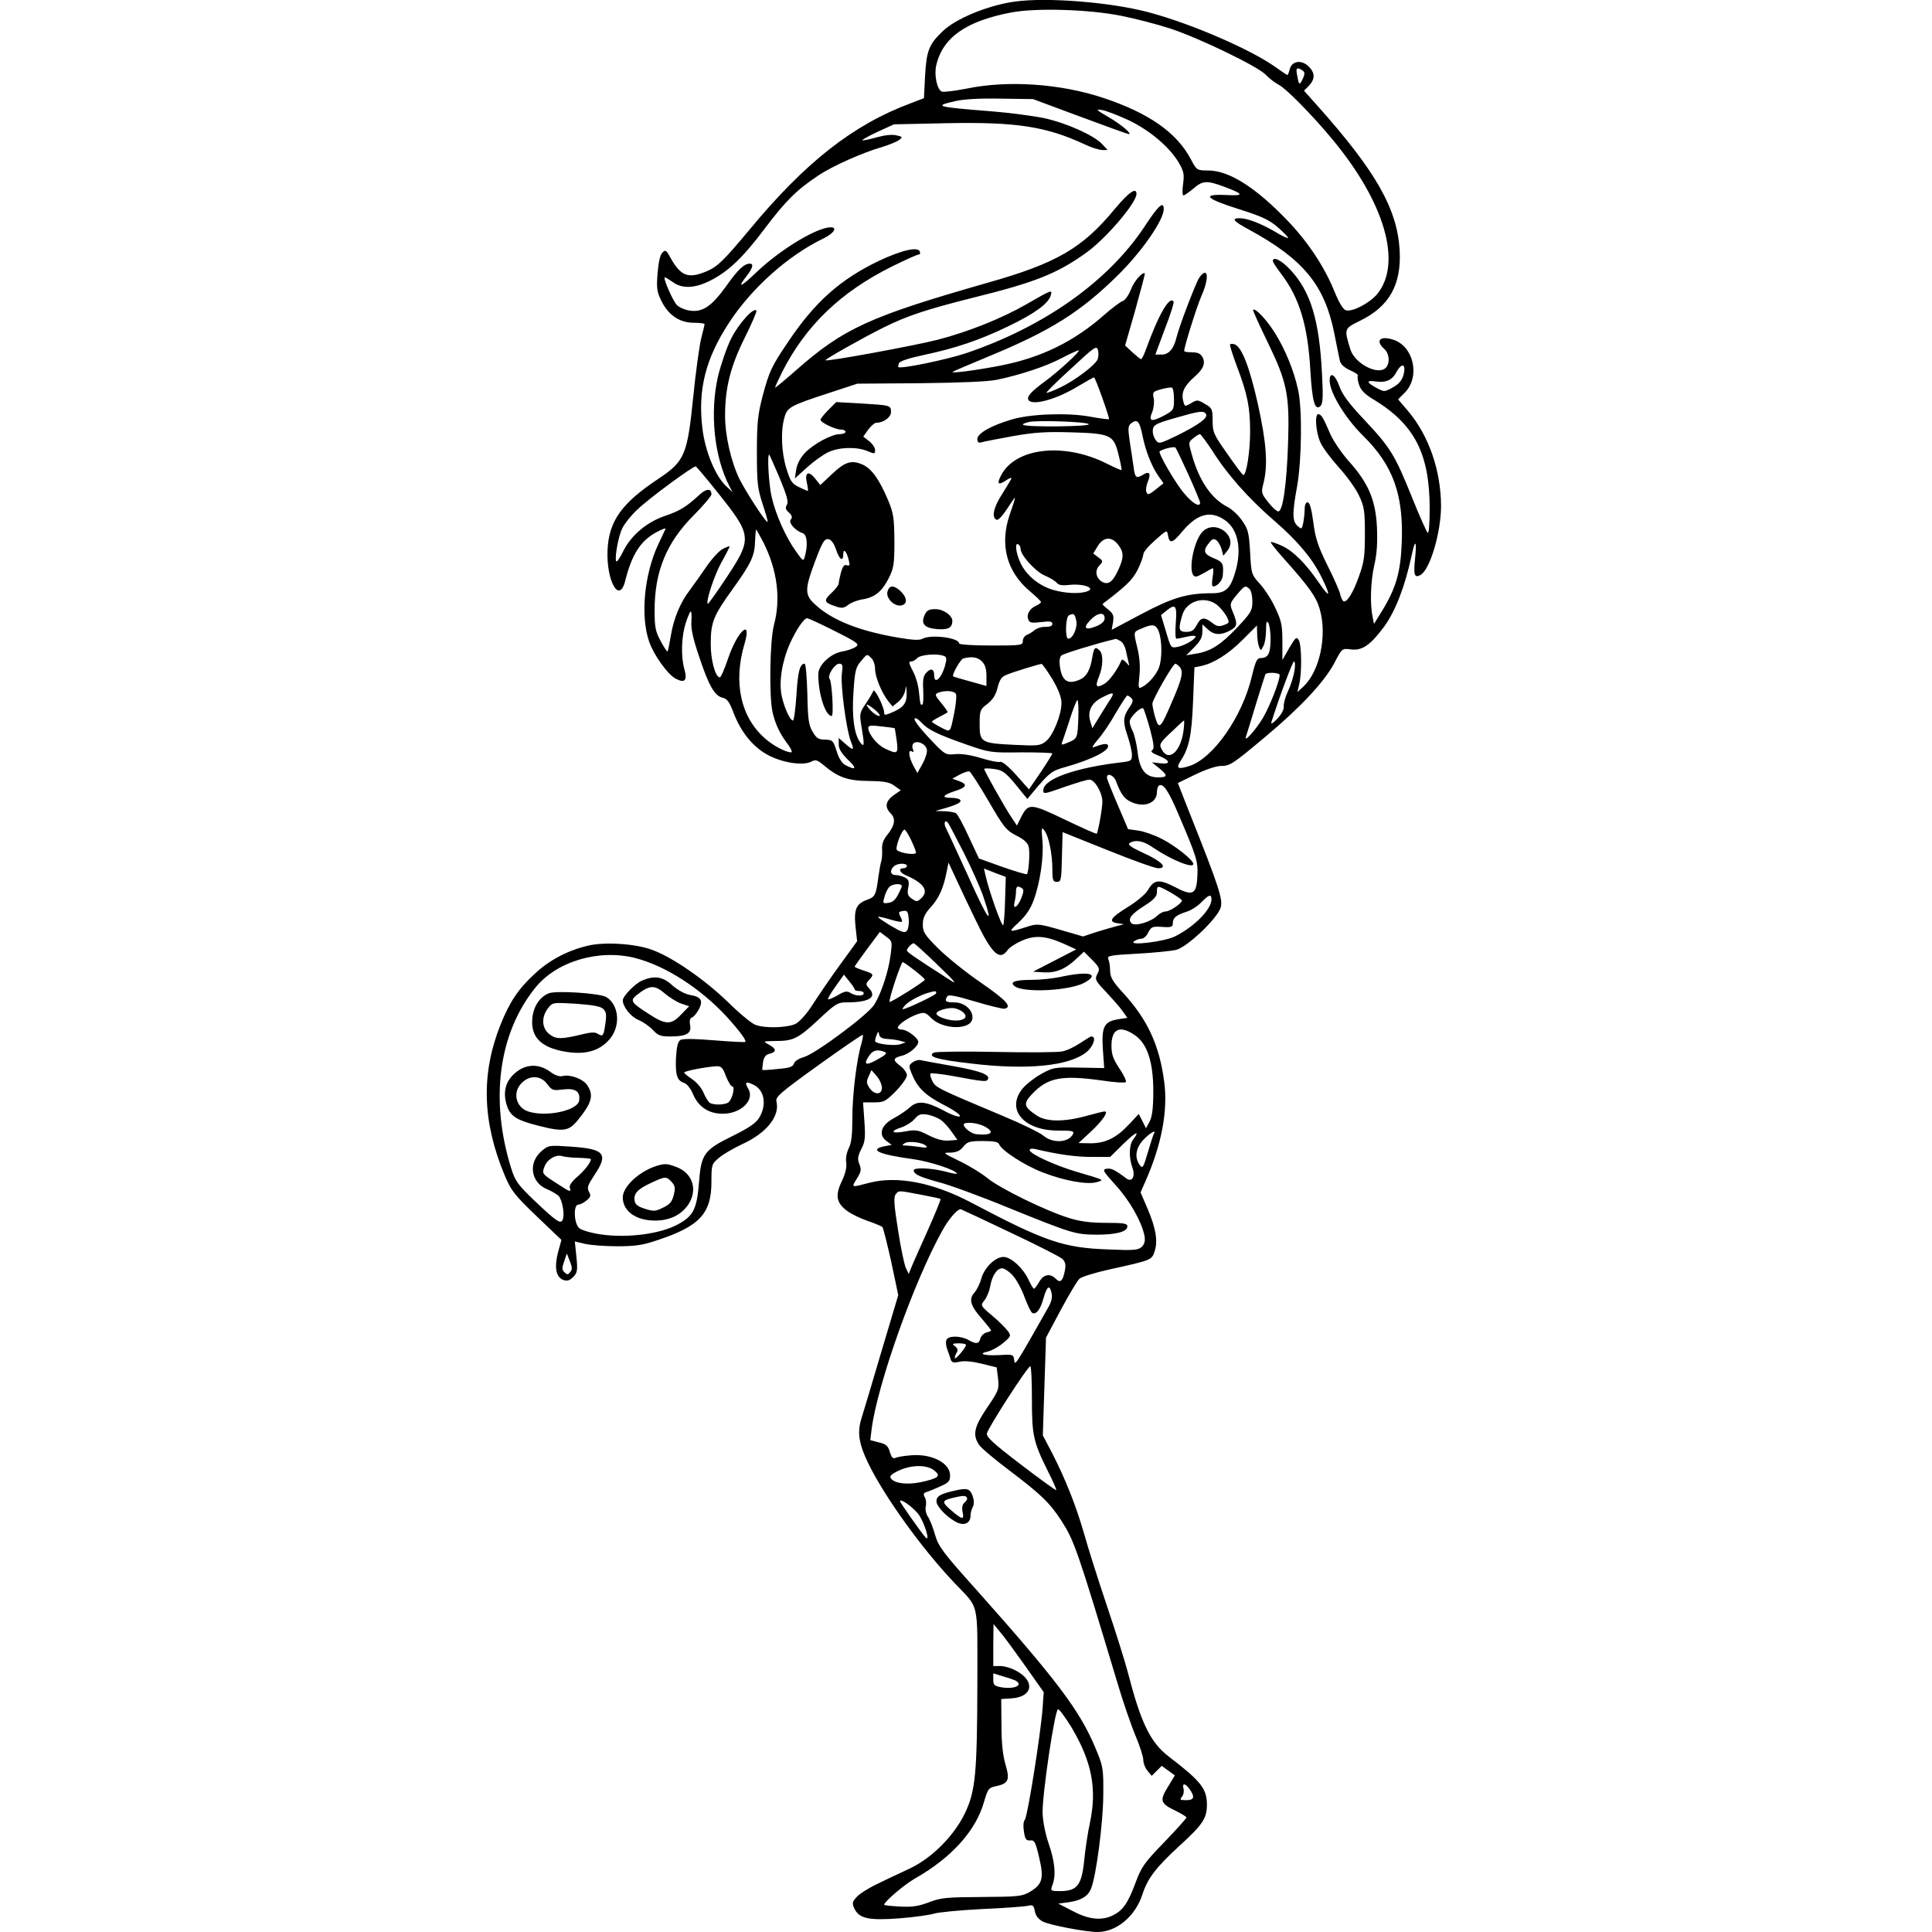 <?xml version="1.0" encoding="utf-8"?>
<!-- Generator: Adobe Illustrator 21.0.0, SVG Export Plug-In . SVG Version: 6.00 Build 0)  -->
<svg version="1.1" id="图层_1" xmlns="http://www.w3.org/2000/svg" xmlns:xlink="http://www.w3.org/1999/xlink" x="0px" y="0px"
	 viewBox="0 0 850 850" style="enable-background:new 0 0 850 850;" xml:space="preserve">
<g transform="translate(0,0) scale(1,1)">
	<path d="M505.7,5.5c18.6,5,44.5,16.2,55.6,24.1c2.6,1.9,4.9,3.4,5.1,3.4s0.7-1.1,1-2.5c0.9-3.6,5-4.4,8.2-1.4
		c3,2.8,3.1,5.6,0.3,8.6l-2.2,2.2l5.9,6.6c25.7,28.8,35.1,45.3,36.2,63.6c0.8,15.1-4.5,24.7-17.4,31c-7.1,3.5-7.1,3.5-4.3,12.6
		c1.9,6.1,11.7,11.4,15.4,8.3c2.1-1.8,1.9-6.4-0.5-8.5c-4-3.6-1.9-5.9,3.8-4.1c9.2,2.8,12.2,16.4,5.2,23.4l-2.9,2.9l4.6,5.4
		c9,10.8,14.2,25.9,14.3,41.4c0,11.8-4.9,28.3-9.1,30.5c-2.6,1.4-3.1,0-2.3-7.5c0.8-7.8,0-8.5-1.5-1.3c-2.9,13.6-7.1,24.5-12,31.3
		c-6.2,8.4-9.8,10.9-14.9,10.2c-3.8-0.5-3.8-0.4-7.2,6.1c-4.3,8.1-14.7,19.3-30,32.1c-14.8,12.4-15.8,13.1-20,13.1
		c-2,0-6.9,1.7-11.2,3.8l-7.6,3.7l4.9,12.5c13.2,33.1,15.1,38.9,13.9,42.4c-1.6,4.9-14.6,17.2-19.5,18.5c-2.2,0.5-10,1.3-17.3,1.7
		c-11.7,0.6-13.2,0.9-12.6,2.3c0.4,0.9,0.8,3.2,0.8,5.2c0.1,2.9,1.1,4.7,5.5,9.5c11,11.9,16.2,23.3,18.3,39.3
		c1.7,12.7-1.1,27.6-8.2,43.7l-2.2,5l3,7c3.7,8.6,4.7,14.3,3.2,18.9c-1.3,3.9-1.3,3.9-19.9,8c-6.3,1.4-12.2,3.2-13.2,4.1
		c-0.9,0.8-4.6,7-8.2,13.7l-6.5,12.2l-0.7,21.5l-0.7,21.5l4.2,8c5.7,11.1,10.4,22.9,14,35.4c1.6,5.8,6.1,20,10,31.6
		c3.9,11.5,7.9,24.4,9,28.5c5.9,22.9,10,31.5,18.2,37.8c14.1,10.8,16.8,14.1,16.8,21.2c0,6-1.9,8.8-12.1,18.1
		c-10.3,9.5-13.9,14.1-16.3,21.4c-3.1,9.6-11.3,16.4-19.6,16.5c-5.4,0-21-3-24.2-4.6c-1.9-1-3.1-2.5-3.5-4.5c-0.5-2.7-0.9-3-3.2-2.4
		c-1.4,0.3-10.5,1-20.1,1.4c-9.6,0.5-19.1,1.4-21,2s-8.9,1.6-15.4,2.1c-13.5,1-17.7,0.1-19.8-4.5c-1-2.2-0.8-2.9,1.3-5.1
		c1.3-1.4,5.5-4,9.4-5.8c3.8-1.9,10.1-4.8,13.9-6.6c9.7-4.6,19.5-14.5,24.2-24.4c4.6-9.8,5.3-17.2,5.4-57.7c0-36.1,1-31.8-10-43.4
		c-14.2-14.9-30.9-38-38.1-52.9c-4-8.3-4.8-13.4-3-19.2c0.5-1.6,4.4-14.5,8.6-28.8l7.7-25.8l-3.1-14.7c-1.8-8-3.5-14.9-3.9-15.3
		c-0.4-0.3-3.3-1.6-6.6-2.7c-3.2-1.1-7.3-3.1-9.1-4.5c-4.6-3.5-5.1-6.8-2.1-13c1.6-3.4,2.2-6.1,1.9-8.2c-0.3-1.8,0.2-4.4,1.1-6.2
		c1.2-2.3,1.6-5.9,1.6-13.4c0-10.1,1.9-25.9,4-32.7c0.5-1.9,0.8-3.6,0.6-3.8c-0.2-0.3-9,5.8-19.5,13.3c-16.8,12.1-19,14-18.5,16
		c1.6,6.4-4.3,13.9-15.1,18.8c-3.8,1.8-8.5,4.5-10.2,6c-3.2,2.7-3.3,3-3.3,10.5c0,13.9-5.1,19.5-23.4,25.6
		c-6.7,2.3-9.9,2.8-18.1,2.8c-5.5,0-11.9-0.5-14.3-1.1l-4.3-1l0.7,6.8c0.6,6,0.4,7-1.5,8.9c-1.5,1.5-2.6,1.8-4.3,1.2
		c-3.2-1.2-4-5.5-2.3-12.1l1.5-5.5L236,535c-9.8-9.4-11.2-11.3-14-18c-9.8-23.5-10.4-44.4-1.9-65.9c4.1-10.3,7.9-16,15.2-22.7
		c6.5-6.1,14.6-10.3,23.6-12.4c7.4-1.7,21.1-0.8,28.3,2c8.9,3.3,23,13.1,33.2,23c5,4.9,10.4,9.4,12,9.9c4.1,1.6,14.2,1.3,17.7-0.5
		c1.7-0.9,5-4.5,7.6-8.7c2.6-4,7.9-11.8,12-17.4l7.4-10.2l-0.7-6.4c-0.8-7.6,0.3-10.1,5-11.8c3.7-1.3,4-2.1,5.1-10.4
		c0.4-2.8,0.9-5.7,1.2-6.5c0.3-0.8,0.5-3.1,0.4-5.1c-0.2-2.5,0.5-4.4,2.2-6.5c3.4-4.2,3.9-7.2,1.6-9.5c-2.8-2.8-2.3-5.4,1.2-8
		l3.2-2.2l-2.8-2c-2.2-1.6-4.4-2-11.4-2.1c-9.2-0.1-13.4-1.6-19.9-7.1c-2.7-2.2-3.4-2.4-5.3-1.4c-3.5,1.8-12.2,0.6-18.6-2.7
		c-6.8-3.5-12.2-10-15.6-18.9c-1.7-4.5-2.8-6.1-4.7-6.5c-3.6-0.8-6.2-5.4-10.4-18.1c-2.7-7.9-3.7-12.5-3.4-15.6
		c0.2-2.3,0-4.3-0.3-4.3s-1.3,2.3-2.2,5.1c-1.9,5.9-2.2,14.6-0.6,20.3c1.4,5,0.2,6.3-3.8,4.2c-3.5-1.8-9.6-10.3-11.7-16.3
		c-3.9-11.2-2.2-29.5,4-42.8c1.6-3.3,3-6.4,3.2-6.8c0.2-0.5-1.4,0.1-3.5,1.2c-7.3,3.7-11.3,9.8-14.3,21.9c-2.6,10-8.3-0.4-7.7-13.8
		c0.6-12.8,6.2-20.6,22.3-31.3c11.7-7.8,12.8-10.5,15.4-36.1c1.1-11,2.7-22.5,3.5-25.7c0.8-3.1,1.5-6,1.5-6.3s-2.1-0.6-4.8-0.6
		c-6.2,0-11.2-3.4-14.2-9.6c-2-4-2.2-5.6-1.7-12.1c0.4-4.8,1.1-8.2,2.1-9.1c1.3-1.4,1.7-1.2,3.3,1.7c4.7,8.6,8,9.9,16.1,6.5
		c4.8-2,7.5-4.6,19-18.4c24.4-29.5,45.5-46.1,70.7-55.5l6-2.3l0.5-9.8c0.6-11,1.7-13.9,7.7-19.6c5.7-5.6,20.1-11.5,31.8-13.1
		C460.8-1.3,489.1,1,505.7,5.5z M444.8,5.5c-19.8,3.8-30.1,11-32.9,23.3c-1,4.3,0.4,10.7,2.5,11.5c0.8,0.3,5.6-0.3,10.8-1.3
		c18.2-3.8,41.4-2.2,60.3,4.1c20.1,6.7,32.3,15.3,38.5,27.1c2.5,4.7,2.6,4.8,7.5,4.8c9.2,0,20.9,7.4,34.9,22
		c9.2,9.6,16.3,20.4,20.7,31.2c2,5,3.8,7.9,5,8.3c2.8,0.9,10.4-3.1,13.8-7.1c11.1-13.6,3.4-40.3-19.7-68.1
		c-8.7-10.5-20.4-22.4-23.6-24c-1.7-0.9-4.2-2.8-5.7-4.4c-3.4-3.6-28.7-15.9-41.9-20.3c-5.8-1.9-15.5-4.4-21.5-5.6
		C479.2,4.1,455.8,3.4,444.8,5.5z M570.7,33.2c0.8,4.4,1,4.5,2.5,1.4c1-2.3,0.9-2.9-0.3-3.7C570.5,29.4,570,29.9,570.7,33.2z
		 M454.5,43.6l-14-0.2c-8.8-0.2-16.2,0.2-19.8,1c-10.2,2.3-9.4,2.6,15.8,4.6c7.7,0.6,18.1,2,23,3c9.9,2.2,21.7,7.5,25.4,11.4
		l2.4,2.6h-2.4c-1.3,0-4.8-1.1-7.7-2.5c-17-7.9-30.2-9.9-60.7-9.3l-23.2,0.5l-7.2,3.3c-3.9,1.8-6.9,3.5-6.7,3.7
		c0.2,0.2,2.9-0.3,6-1.2c3.5-1,6.8-1.4,8.8-1c3,0.7,3.1,0.8,1.2,2.2c-1,0.7-4.4,2.1-7.4,3c-8.4,2.4-21.9,8.4-28.1,12.6
		c-9.2,6.1-14.2,11-23.4,23.2c-9.6,12.8-16.1,19-24.1,23c-6.7,3.4-12.4,3.6-16.4,0.6c-1.6-1.1-3.2-2.1-3.5-2.1
		c-1,0,3.5,10.4,5.3,12.2c1,1,3.4,2.1,5.4,2.4c5.7,1,9.8-1.7,16.2-10.6c5.3-7.5,8-10,10.5-10c1.8,0,1.3,1.9-1.4,5.4
		c-4.4,5.7-2.7,5.1,4.6-1.9c10.6-10,26.4-19.5,32.4-19.5c3.1,0,1.3,2.7-3.2,4.9c-15.6,7.5-31.7,21.9-41.7,37.3
		c-10.2,15.7-13.6,29.2-11.6,46.1c1.2,10.2,5.7,21.2,10.6,25.7l2.7,2.5l-1.3-2.4c-6.8-13-8.8-32.4-5.1-48.6
		c1.3-5.2,3.8-12.6,5.7-16.4c3.3-6.7,10.4-14.5,11.2-12.3c0.1,0.5-2.2,5.9-5.2,11.9c-6.2,12.4-8.6,22-8.6,34.1
		c0,9.1,2.7,20.6,6.5,28.3c3.2,6.1,11.6,19.1,12.2,18.5c0.2-0.2-0.8-3.7-2.2-7.9c-2.2-6.8-2.5-9.1-2.5-22.7
		c0-13.1,0.4-16.5,2.5-24.7c3-11.1,3.8-12.9,11.5-24.3c11.7-17.3,22.6-27,39.6-35.2c10.2-4.8,17.3-6.4,18.1-4.1
		c0.3,0.7,0,1.3-0.6,1.3s-5.7,2.3-11.4,5.1c-22.8,11.3-38.2,26.1-48.6,46.6c-1.7,3.4-3.1,6.5-3.1,6.8s4.1-3.1,9.1-7.5
		c21.1-18.6,32.6-23.8,84.4-38.6c30.4-8.6,41.7-15.2,55.9-32.4c6.2-7.4,9.6-9.8,9.6-6.7c0,4-13.6,19.9-22.4,26.1
		c-12.6,9-22.4,12.9-49.6,19.6c-20.6,5.2-28.8,7.9-39.3,13.1c-9.4,4.7-25.9,14-25.5,14.4c0.6,0.7,40-6.6,49.2-9
		c13.6-3.5,28.3-9.4,39.1-15.6c11.3-6.5,11.5-6.6,10.8-4c-0.9,3.6-7.3,8.2-18.8,13.7c-12.9,6.2-23.1,9.6-37.2,12.6
		c-6.6,1.4-10.4,2.7-10.8,3.6c-0.3,0.8-0.4,1.6-0.3,1.7c1.2,0.9,21.4-3.3,29.8-6.1c34.5-11.7,62.7-31.7,78.6-55.8
		c6.1-9.3,8.4-11.3,8.4-7.6c0,4.7-9.3,18.2-19.6,28.5c-16.8,16.7-30,25-57.9,36.5c-8.2,3.4-15.2,6.4-15.4,6.6
		c-0.8,0.8,11.1-0.8,21.3-2.8c17.8-3.5,32.3-10.6,45.8-22.6c3.2-2.8,6.6-5.3,7.6-5.7c1.1-0.3,2.7-2.5,3.7-5c1.4-3.8,5.2-8.1,6.2-7.2
		c0.1,0.2-1.8,7.4-4.2,16L495,152l3.2,3c1.8,1.6,3.5,3,3.8,3c0.4,0,1.2-1.7,2-3.8c5.6-15.6,10.6-24.3,12.3-21.5
		c0.3,0.5-1.4,5.9-3.8,12l-4.2,11.3h2.8c3.1,0,5.3-2.5,6.5-7.5c1.1-4.7,8.4-23.8,10-26.3c0.8-1.2,1.9-2.2,2.4-2.2
		c1.7,0,1.1,4.6-1.5,10.4c-2,4.6-7.5,22.1-7.5,24c0,0.4,1.6,0.6,3.5,0.6c2.4,0,3.7,0.6,4.5,2c1.5,2.8,0.5,5.3-3.5,8.8
		c-4.4,3.9-5.8,6.7-5,10.3c0.7,2.9,0.7,2.9,3.5,1.3c2.6-1.6,3-1.6,6.1,0.3c3.2,1.8,3.4,2.3,3.4,7.4c0,5,0.4,6,6.5,14.6
		c3.5,5.1,6.7,9.3,7,9.3c1.4,0,3-10.5,3-19c0-10.9-1.2-16.7-5.8-28.8c-1.9-5.1-3.3-9.5-3-9.7c0.3-0.3,1.2-0.3,2,0
		c3.2,1.2,6.6,10.2,10.2,26.2c3.8,17.1,4.5,26.9,2.5,34.8c-1.1,4.2-1,4.6,2.1,8.5c1.7,2.2,3.7,4,4.4,4c2,0,3.7-11.8,4.3-30.1
		c0.7-21.3-0.4-26.7-9.2-44.8c-3.6-7.4-6.4-13.6-6.2-13.8c1-0.9,5.9,4.3,9.5,10c4.6,7.3,8.5,16.8,10.3,25.2
		c1.9,8.3,1.6,30.8-0.4,42.3c-2.2,12-2.2,15.5,0.2,17.6c1.7,1.6,1.9,1.5,2.5-1.5c0.3-1.7,0.6-4.4,0.6-6c0-1.7,0.5-2.9,1.3-2.9
		c0.9,0,1.7,2.8,2.5,8.7c0.9,7.2,2.1,10.6,6.1,18.8c2.8,5.5,5.3,11.2,5.7,12.8c0.3,1.5,1,2.9,1.4,3.2c1.4,0.9,4.2-3.4,6.8-10.7
		c2.3-6.3,2.7-8.8,2.7-18.8c0-10.3-0.3-12.1-2.6-17c-1.4-3-5.4-8.6-8.9-12.4c-3.4-3.8-7.1-8.7-8.1-11c-2.1-4.7-2.6-13-0.7-12.4
		c1.3,0.5,1.8,1.2,5.1,8.8c1.3,3,5,8.4,8.2,12c8.5,9.5,11.7,16.9,12.3,28.9c0.3,6.8,0,11.8-1.2,16.9c-1.6,7.1-1.9,17.1-0.7,22.7
		l0.6,3l3.4-5.5c6.3-10.2,8.3-17.3,8.8-30c0.9-21.3-3.8-34.2-16.8-47.1c-8-7.8-14.9-19.2-14.9-24.4c0-4.2,2.4-2.8,4.3,2.5
		c1.3,3.7,4.3,7.7,11.5,15.3c11,11.8,12.9,14.8,20.7,34.2c3.1,7.7,6.1,14.4,6.6,14.9c0.5,0.6,0.9-3.6,0.9-10.5
		c0-24.3-6.6-37.1-24.6-48.1c-3.9-2.3-5.7-4.1-6.5-6.6c-0.6-1.8-0.8-3.6-0.5-3.9c0.3-0.4-1.2-1.4-3.4-2.4c-2.5-1.1-4.1-2.6-4.5-4.1
		c-0.3-1.3-1.4-6.8-2.5-12.3c-4.3-21.2-13.6-32.5-37.7-45.6c-6.7-3.6-7.7-4.9-3.9-4.9c3.4,0,9.3,2.3,15.5,5.9c2.9,1.8,5.5,3,5.8,2.8
		c0.2-0.3-1.8-2.3-4.4-4.6c-3.9-3.4-7.1-4.9-17.6-8.2c-14.5-4.6-16.2-6.6-5.1-6.1c7.9,0.4,7.7-0.4-0.9-3.6
		c-7.7-2.9-9.6-2.8-13.7,0.8c-1.9,1.6-3.9,2.9-4.3,3c-0.5,0-0.6-2.3-0.2-5c0.6-4.3,0.3-5.6-1.8-9.3c-4.1-7-12.9-14.4-22.1-18.8
		c-4.6-2.1-9.9-4.2-11.8-4.5c-2.9-0.5-2.6-0.1,2.7,3c5.6,3.2,10.8,7.6,9.1,7.6c-0.4,0-10.1-3.5-21.4-7.7L454.5,43.6z M483.1,154.1
		c-0.6-2.2-1.4-1.7-11.8,8c-6.2,5.6-11.1,10.5-10.9,10.7s2.9-0.8,6-2.3c6.2-2.9,15-9.5,16.4-12.2
		C483.3,157.3,483.4,155.4,483.1,154.1z M474.5,154.1c-0.5,0.1-3.9,1.6-7.5,3.5c-6.8,3.6-18.3,7.4-28.5,9.5
		c-3.8,0.8-16.3,1.3-33.7,1.5l-27.6,0.2l-12.8,4.2c-16.8,5.5-18.1,6.2-19.3,10.8c-1.7,5.8-1.3,15.4,0.9,22.4
		c1.7,5.5,2.4,6.6,5.5,8.1c2,0.9,3.7,1.7,3.9,1.7c0.2,0,0-1.6-0.4-3.5c-1.1-4.7,0.7-5.6,3.6-2l2.3,2.9l5-4.7
		c5.8-5.5,8.6-6.4,13.4-4.4c4.1,1.8,7.4,6.3,11.4,15.7c2.4,5.8,2.7,7.7,2.8,18c0,10.3-0.3,12-2.5,16.4c-3,5.9-6.1,8.4-11.5,9.3
		c-2.2,0.3-5,1.4-6.3,2.4c-1.9,1.5-2.9,1.6-5.5,0.7c-5.2-1.7-5.5-2.6-1.9-5.9c1.7-1.6,3.2-3.5,3.2-4.2c0-0.7,0.5-2.9,1-4.9
		c0.8-2.7,1.5-3.6,2.6-3.1c1.2,0.4,1.4,0,0.8-2.3c-0.9-3.8-2.4-5.4-2.4-2.6c0,3.6-1.7,2.5-3.2-2.1c-1-2.8-2.1-4.3-3.4-4.5
		c-1.7-0.2-2.6,1.3-5.7,9.5c-4.8,12.8-4.8,15.1,0.3,19.6c7.3,6.6,19,11.3,36,14.2c6.4,1.1,9.6,1.3,10.9,0.5c3.8-2,16.1-0.4,16.1,2.1
		c0,0.5,6.3,0.9,14,0.9c13.4,0,14-0.1,14-2c0-1.1,0.8-2.3,1.8-2.7c0.9-0.3,2.5-1.3,3.4-2.1c1-0.8,3.1-1.5,4.8-1.4c1.9,0,3-0.4,3-1.3
		c0-1.1-1.1-1.3-5-0.8c-4.2,0.5-5.1,0.3-5.6-1.2c-0.9-2.2,0.6-4.7,3.4-6c1.2-0.5,2.2-1.3,2.2-1.6c0-0.4-2.2-2.5-4.8-4.7
		c-10.4-8.7-13.5-20.7-8.9-34c1.4-3.9,2.4-7.2,2.2-7.2c-0.2,0-1.7,2.3-3.5,5c-1.8,2.8-3.8,4.9-4.4,4.7c-2.5-0.8-1.6-5.4,2.4-11.5
		c2.2-3.5,4-6.5,4-6.8c0-0.4-1.2,0.1-2.6,1.1c-3.3,2.1-3.9,1.4-2-2.3c6.3-12.3,27.8-14.7,46.6-5.2c3.4,1.7,6.3,3,6.4,2.8
		c0.2-0.2-0.4-3.2-1.3-6.8c-2.1-8.7-3.5-9.3-21.1-9.8c-10.7-0.3-16,0-25.5,1.7c-6.6,1.2-12.8,2.4-13.7,2.7c-1.3,0.4-1.8,0-1.8-1.5
		c0-2.4,6.1-5.9,15-8.5c8-2.5,24.8-3.1,34.5-1.3c4.4,0.8,8.2,1.3,8.4,1.1c0.4-0.4-6-18.4-6.6-18.4c-0.2,0-3.4,1.8-7.1,4
		c-9.5,5.8-20.1,8.6-21.7,6c-0.9-1.4,1-3.6,7.1-8.1c2.8-2,7.5-6,10.5-8.8C473.1,156.4,475.1,154.1,474.5,154.1z M614.5,163.5
		c-2,3.8-4.7,5-9.5,4.3c-4-0.6-3.8,0.5,0.5,2.8c3.5,1.9,3.6,1.9,7.2-0.1c2.6-1.4,4-3,4.7-5.3C618.8,160.3,616.9,159.2,614.5,163.5z
		 M515.5,170.5c-0.5-0.1-2.7,0.2-4.8,0.8c-3.5,1-3.7,1.3-3.1,4c0.3,1.5,0,4.2-0.6,5.8c-1.8,4.2-0.6,4.7,4.8,1.9
		c4.6-2.5,4.7-2.6,4.7-7.4C516.5,172.9,516.1,170.6,515.5,170.5z M517,183.9c-8.4,2.4-9.5,3-9.8,5.2c-0.2,1.3,0.4,3.3,1.2,4.4
		c1.4,1.9,1.6,1.9,9.5-1.9c9.5-4.7,13.7-7.8,12.7-9.4C529.6,180.5,527.8,180.8,517,183.9z M452.5,185.7c-5.4,1.4-2.2,1.9,11.9,1.9
		c9.8-0.1,15.1-0.5,14.6-1C477.9,185.5,455.8,184.8,452.5,185.7z M497.7,186.2c-1.4,1.1-1.5,2.1-0.7,7.8c0.6,3.6,1.3,8.6,1.7,11.2
		c0.6,5.1,1.2,5.5,4.3,3.6c2.7-1.7,3.5-0.4,2,3.1c-0.7,1.7-1,3.8-0.6,4.6c0.5,1.4,1.1,1.2,4-1.1l3.5-2.8l-2-2.8
		c-3.1-4.3-5.8-11.1-7.2-17.9C501.4,185.3,500.4,184.2,497.7,186.2z M527.9,191c-0.4,0-1.7,0.8-2.9,1.8c-2.2,1.8-2.2,1.8-0.5,7.7
		c3.2,11.2,8.6,19,15.5,22.5c2,1,4.9,3.7,6.5,6.1c2.6,3.7,3,5.2,3.5,13.9c0.5,9.6,0.6,9.8,4.4,14c2.1,2.3,5.2,7.1,6.8,10.7
		c2.6,5.5,3,7.6,3,14.5v8.2l3-5.3c2.8-4.7,3.2-5.1,4.2-3.5c1.3,2.3,1.4,14.6,0.2,19.4l-0.8,3.5l2.6-2.4c7.3-6.8,10.6-22.7,7.2-34.2
		c-1.6-5.4-4.4-9.4-16-22.4c-3.2-3.6-5.7-6.7-5.5-7c0.3-0.2,2.3,0.5,4.6,1.5c5.2,2.3,10.8,7.9,16.8,16.7c4.8,7,5.1,5.6,0.7-3.2
		c-4-8-10.5-15.7-20.8-24.6c-11.2-9.7-20.6-20.3-27.1-30.7C530.7,194.3,528.3,191,527.9,191z M517.1,196.9c-0.5-0.6-5.9,0.7-6.9,1.7
		c-0.8,0.6,7.1,14.3,10.9,18.6c3.7,4.4,6.9,6.2,6.9,3.9c0-0.4-2.3-6-5.1-12.2C520,202.6,517.5,197.2,517.1,196.9z M338.5,200.1
		c-1.1-1.1-0.3,12.9,1,18.6c1.8,7.8,6.3,17.8,10.7,23.9c3.1,4.4,3.3,4.5,3.9,2.2c1.4-4.9,1-9.6-0.9-10.2c-3.3-1.1-6.4-4.6-5.3-6
		c0.8-0.9,0.6-1.8-0.8-3.1c-1.5-1.3-1.7-2.1-0.9-3.4c0.8-1.3,0-4-3.1-11.6C340.8,205.1,338.7,200.4,338.5,200.1z M306.1,205.2
		c-1-0.3-20.7,14.1-25.9,19.2c-2.4,2.2-5.3,5.8-6.4,8c-1.9,3.7-3.7,14.6-2.5,14.6c0.4,0,1.8-2.2,3.1-4.9
		c3.5-6.8,10.4-12.5,18.1-15.1c6.5-2.2,9.5-4,15.2-9.3c3-2.8,5.3-3,5.3-0.2c0,0.7-3.5,4.9-7.9,9.3c-11.9,12-17.1,24.6-17.1,41.7
		c0,7.6,0.4,9.4,2.7,13.6c1.4,2.7,2.8,4.7,3,4.5s0.8-3.2,1.4-6.7c1.2-7.6,4.2-14.9,8.4-20.3c1.7-2.3,5-6.9,7.3-10.3
		c2.4-3.5,5.6-7,7.2-7.8c1.7-0.9,3-1.3,3-1.1c0,0.3-1.6,3.5-3.7,7.2c-3.1,5.7-6.9,17.2-5.9,18.1c0.1,0.2,3.8-4.9,8.1-11.4
		c11.5-17.4,11.4-18.6-3.5-37.3C311,210.7,306.5,205.4,306.1,205.2z M520.1,233.9c-4.4,5.3-5.6,5.5-6.3,1.3c-0.3-2.1-0.6-2-5.5,2.4
		c-2.9,2.5-5.3,5.3-5.3,6.3c0,0.9-1.1,4-2.5,6.8c-2.3,4.5-4.9,7-15.4,15c-0.2,0.1,0.8,1.2,2.4,2.4c2.3,1.9,2.6,2.7,2.2,5.6l-0.6,3.4
		l13.2-7c13.6-7.2,20-9.1,31-9.1c5.8,0,8-1.9,10.1-9.1c3.1-10.2,1.3-19-4.4-23C532.6,224.4,526.7,226,520.1,233.9z M332.7,233
		c-0.2,0-0.4,2.2-0.5,4.9c-0.1,6.5-1.7,9.9-9.6,20.9c-8.7,12-9.9,15-9.9,24.2c-0.1,7.2,2,15,4,15c0.5,0,2.1-3.8,3.7-8.5
		c4.1-12,10.5-17.7,7.2-6.4c-5.1,17-1.8,32.4,9,41.8c3.6,3.2,9.1,6.1,11.5,6.1c0.6,0,0-1.5-1.3-3.3c-3.6-4.7-5.6-8.8-6.9-14.3
		c-1.6-7.1-1.2-31.7,0.6-38.4c3.1-11.5,1.5-24.1-4.6-36.3C334.3,235.6,332.8,233,332.7,233z M483,240.2l-2,3.3l2.2,1.7
		c2.2,1.6,2.2,1.7,0.4,3.7c-2.1,2.3-1.4,5.6,1.5,7.2c2.6,1.3,4.6-0.2,7-5.6c2.4-5.2,2.4-7.6-0.2-10.9
		C489,235.9,485.5,236.2,483,240.2z M448,239.5c-1.6-1-1.1,3.7,0.9,8c2.4,5.4,8,10.1,14.3,12c5.5,1.6,12,1.9,15.3,0.6
		c3.6-1.4-2-3.4-7.6-2.8c-3.5,0.4-5.1,0.2-6-0.9c-0.6-0.8-3.1-2.3-5.5-3.3c-4.1-1.9-10.4-8.9-10.4-11.7
		C449,240.7,448.6,239.8,448,239.5z M545.4,260.2c-4.5,5.2-4.6,5.4-2.9,9.3c2.1,5.2,1.9,6.2-1.5,8c-4,2.1-7,1.9-9.7-0.7l-2.3-2.1
		v3.2c0,2.4-0.9,4.2-3.5,6.8l-3.6,3.6l4.2-0.7c6.5-1,11-3.9,18.2-11.5c6.1-6.5,6.7-7.5,6.7-11.4c0-2.4-0.5-4.8-1.2-5.5
		C548.1,257.5,547.6,257.7,545.4,260.2z M520.1,270.8c-1.8,6.1-1.5,7.2,1.9,7.2c2.3,0,3.3-0.7,4.5-3c1.8-3.5,3.3-3.7,6.8-1
		c2,1.6,3,1.8,5.1,1c2.6-0.9,2.6-1.1,1.2-3.9c-0.9-1.6-2.8-3.9-4.2-5C530,261.9,521.8,264.4,520.1,270.8z M513,268.8l-2.2,1.8
		l2.2,7.3c2.1,7.2,2.2,7.3,5.1,6.7c3.2-0.6,7.9-3.4,7.9-4.6c0-0.4-1.7-0.4-3.7,0.1c-2.1,0.5-4.2,0.9-4.7,0.9s-0.6-3.1-0.3-7
		C517.9,266.3,517.2,265.4,513,268.8z M470.3,270.7c-1.5,0.6-1.8,10.3-0.3,10.3c2,0,4.2-4.9,3.5-8
		C472.8,270,472.5,269.7,470.3,270.7z M479.6,272.9c-3.3,3.5-2.1,4.6,2.8,2.6c2.4-1,3.6-2.2,3.6-3.5
		C486,269.1,482.8,269.5,479.6,272.9z M355.1,272c-1.4,0-4.8,5-7.6,11.2c-3.4,7.7-4.9,16.8-3.6,22.9c1.2,5.5,3.7,10.9,5,10.9
		c0.4,0,1.1-5,1.5-11.2c0.6-10.2,1.5-13.8,3.6-13.8c0.5,0,1,6,1.2,13.2c0.2,11.1,0.6,13.9,2.3,16.7c1.7,2.9,2.6,3.5,5.5,3.5
		c3.3,0.1,3.6,0.4,5.1,5.1c1,3.3,2.4,5.4,4,6.2c4.6,2.4,5,1.3,0.9-2.5c-2.8-2.8-4-4.7-4-6.7v-2.8l2.3,2c4.1,3.7,4.7,3.6,3.2-0.1
		c-2.1-4.9-4.8-25.2-4.1-30.4c0.5-3.5,0.3-4.2-1.2-4.2c-2,0-5.4,5.4-4.2,6.7c1,1.1,1.9,16.3,0.9,16.3c-2.8,0-5.9-9.8-5.9-18.4
		c0-4,5.5-9.2,10.7-10c2.3-0.4,4.9-1.3,5.9-2.1c1.6-1.1,0.6-1.9-9.4-6.9C361.1,274.5,355.6,272,355.1,272z M558,274
		c-0.7-1.1-1-0.2-1,3.3c0,2.7-0.5,5.8-1.2,7c-1.1,2.1-1.1,2.1-1.9,0.2c-0.4-1.1-0.8-3.6-0.8-5.7l-0.1-3.6l-6.3,6.3
		c-6.3,6.3-12.7,10.3-18.2,11.5l-3,0.6l-0.6,14.9c-0.6,15-1.7,20.5-5.5,26.3c-2.1,3.2-1.2,3.8,3.6,2.3c10.6-3.2,23.6-21.7,27.8-39.7
		c1.7-6.9,2.2-7.9,4.1-7.9c3.1-0.1,4.1-2.1,4.1-8.5C559,278,558.5,274.8,558,274z M502.3,276.5c-3.8,1.6-3.7,1.1-1.8,9
		c0.9,3.8,1.2,8.1,0.8,11.8c-0.6,5.6-0.5,5.9,1.3,4.9c2.8-1.5,6.1-5.3,7.3-8.5c1.4-3.7,1.4-11.5,0-15.6
		C508.7,274.7,507.2,274.3,502.3,276.5z M490.8,281.1c-9.1,2.2-22.6,6.4-23.7,7.2c-0.9,0.7-1.1,2.4-0.8,4.9c0.9,6.5,3.6,8.2,9,5.7
		c2.8-1.3,4.4-4.3,5.3-9.9c0.7-4.2,1.3-4.7,3.2-2.8c1.7,1.7,1.5,7.1-0.3,11.5s-1.2,5.2,2.3,3.2c2.2-1.2,5.9-6.3,7.6-10.4
		c0.2-0.6,1.1-0.1,2.1,1c1.3,1.6,1.5,1.6,1.1,0.3c-0.2-0.9-0.8-3.3-1.2-5.3c-0.3-1.9-1.5-4-2.5-4.5C491.9,281.4,491,281,490.8,281.1
		z M378.7,291c-2.2,2.5-2.6,4.3-3.2,13.4c-0.8,10.9,0.3,18.7,3,22.3c1.8,2.3,1.9,1.1,0.5-7.1c-0.9-5.5-0.8-6.1,1.9-10
		c1.5-2.2,3-4.8,3.3-5.6c0.5-1.5,4.8,7,4.8,9.6c0,1.1,0.5,1.1,3.1,0c5.5-2.3,6.9-4.2,6.8-8.8c-0.2-3.3-0.3-3.6-0.6-1.3
		c-0.2,1.7-1.6,4-3,5.2l-2.6,2.1l-1.9-2.3c-2.9-3.7-5.8-10.7-5.8-14.2c0-1.7-0.7-3.9-1.6-4.7C381.4,287.6,381.6,287.5,378.7,291z
		 M403.6,289.5c-0.8,0.8-1.9,1.5-2.5,1.5c-1.5,0-1.4,0.5,0.8,4.8c1.1,2.1,2.2,6,2.4,8.7c0.7,6,0.5,5.5,1.5,5.5
		c0.4,0,0.5-2.7,0.4-6.1c-0.3-4.7,0-6.5,1.3-7.9c2-2.2,3.5-1.8,3.5,1.1c0,4.3,3.2,1.4,4.8-4.3c0.8-3,0.7-3.8-0.5-4.2
		C412.4,287.4,405.1,288,403.6,289.5z M423.8,289.7c-1.2,0.3-5.2,7.3-4.4,7.9c0,0.1,3.4,1.1,7.4,2.2l7.2,2v-4.4c0-3.1-0.6-5-2-6.4
		C430.1,289.1,427.6,288.7,423.8,289.7z M569.3,291c-0.6,0-6.3,15.2-10,26.9c-0.2,0.9,0.9,0.1,2.7-1.7c1.9-2.1,3-4.2,2.8-5.5
		c-0.1-1.2,0.7-4.2,1.9-6.7s2.4-6.4,2.8-8.8C569.9,292.9,569.8,291,569.3,291z M458.2,292.1c-1.2,0.1-12.6,3.6-15.4,4.8
		c-2.1,0.8-3,2.1-3.9,5.6c-0.8,3.3-2.1,5.3-4.5,7.2c-3.2,2.4-3.4,2.9-3.4,8.9c0,8,0.6,8.4,15.3,9.1c10.4,0.5,11.4,0.4,13.9-1.6
		c3.1-2.5,6.8-11.6,6.8-16.8c0-2.5-1.3-5.9-4-10.5C460.7,295.1,458.6,292,458.2,292.1z M517.1,292c-1.1,0.1-10.1,15.8-10.1,17.6
		c0,1.1,0.6,3.8,1.3,6.2c1.7,5.5,2.3,4.8,7.7-7.9c4.2-9.7,4.8-12.7,2.8-14.7C518.1,292.5,517.4,292,517.1,292z M556.7,296.7
		c-0.2,0.5-2.1,6.4-4.2,13.3c-2.1,6.9-4,13.2-4.3,14c-1.1,3.1,3.9-2.4,7.3-7.9c3-5,7.5-16.4,7.5-19.1
		C563,295.9,557.3,295.6,556.7,296.7z M412.7,304.8c-1.5,0.7-1.4,1.1,1.4,4.5c1.7,2.1,3,3.9,2.8,4.1s-1.9,1.1-3.6,2
		c-1.8,0.9-3.3,1.9-3.3,2.1c0,0.3,1.8,1.4,3.9,2.5c4.5,2.3,4.1,2.8,6.1-7.3c0.6-3.2,0.9-6.5,0.6-7.3
		C420,303.9,415.8,303.6,412.7,304.8z M485,306.8c-4.7,2.3-6.6,6-5.4,10.3l1,3.3l3.3-5.4c1.9-3,4-6.5,4.9-7.8
		C490.5,304.5,489.6,304.4,485,306.8z M496,306c-0.4,0-2.6,3.5-5.1,7.7c-2.4,4.3-6,9.6-7.9,11.7c-1.9,2.2-2.8,3.7-2,3.4
		c4.3-1.6,5.9-1.8,6.4-1c1.3,2.2-7,6.4-18.8,9.7c-5.8,1.6-6.9,2.4-13.7,10.5l-2.9,3.5l-2.3-2.8c-7.1-8.9-8.2-9.8-12.5-10.4
		c-2.3-0.3-4.2-0.3-4.2,0c0,0.8,9,16.8,11.8,21l2.6,3.9l1.8-3.6c3.2-6.3,4.1-6.3,19.3,1c7.5,3.6,13.8,6.4,14,6.2
		c0.6-0.7,2.5-11.1,2.5-14.1c0-4-3.4-9.7-5.7-9.7c-1,0-5.6,1.4-10.3,3c-9.6,3.4-10,3.5-10,1.7c0-4.9,13.8-9.9,34.3-12.3
		c4.3-0.5,4.7-0.7,4.7-3.3c0-1.5-0.9-5.4-2-8.6c-2.1-6.1-1.9-8.3,1.1-12.6c1.4-2,1.5-2.9,0.7-3.7C497.1,306.5,496.3,306,496,306z
		 M474,308c-0.3,0-1.9,3.9-3.4,8.7c-1.6,4.9-3.1,9.4-3.4,10.1c-0.3,1,0.1,1,2.4,0c4.4-1.8,4.5-1.9,4.8-10.6
		C474.6,311.7,474.4,308,474,308z M381.4,310c-0.4,0,0.3,1.1,1.6,2.5c1.3,1.4,3,2.5,3.8,2.5c0.7,0,0-1.1-1.6-2.5
		C383.5,311.1,381.9,310,381.4,310z M503,311.7c-0.9-1-6,3.8-6,5.8c0,0.9,0.6,2.8,1.4,4.3c0.7,1.5,1.7,5.6,2.1,9.1
		c0.9,7.8,3.5,11.1,9,11.1c4.3,0,4.4-0.8,0.4-4.1l-3.1-2.5l3.6,0.4c4.9,0.6,4.6-1.2-0.6-3.3c-2.8-1.1-3.8-1.9-2.9-2.4
		c1-0.7,0.8-2.6-0.9-9.2C504.7,316.3,503.4,312.2,503,311.7z M402.8,316c-1.5,0,0.8,3.2,7.1,9.9c5.8,6.1,6.2,6.3,10.3,5.9
		c2.7-0.3,7,0.4,11.3,1.7c3.9,1.2,7.7,2,8.5,1.7c0.9-0.3,3.6,1.9,7.1,5.8l5.6,6.3l5.2-7.6c2.8-4.2,5.1-7.9,5.1-8.2
		c0-0.3-6.2-0.5-13.7-0.5c-13.5,0.2-14,0.1-24.3-3.5c-12.3-4.3-16.8-6.5-19.4-9.4C404.5,316.9,403.3,316,402.8,316z M520.9,317
		c-0.2,0-2.8,2.4-5.7,5.2c-5,4.7-5.3,5.3-4.1,7.5c3,5.7,8.3,1.2,9.6-8.2C521,319,521.1,317,520.9,317z M387.8,319.6
		c-4.5-0.6-5.8-0.4-5.8,0.6c0,2.7,3.9,7.5,7.3,9.1c5.6,2.7,6,2.4,5.2-3.6c-0.4-2.8-0.8-5.3-0.9-5.3
		C393.6,320.3,390.9,319.9,387.8,319.6z M402.1,326.9c-0.7,0.4-0.9,1.5-0.5,2.6c0.5,1.3,0.4,1.6-0.4,1.1c-1.8-1.1-1.4,2.4,0.6,6.2
		l1.8,3.3l2.3-4.1c1.2-2.2,2.1-5,1.9-6.1C407.5,327.5,404,325.7,402.1,326.9z M426.5,339.4c-0.6-0.2-2.5,0.5-4.3,1.4l-3.2,1.8
		l3.1,1.1c3.7,1.4,3.2,2.7-1.9,4.3c-5.4,1.8-6.2,3-2,3c2,0,4,0.4,4.3,1c0.6,1-1.5,2.1-7.5,3.8l-3.5,1l4,0.1c2.2,0.1,4.5,0.5,5.1,0.9
		c0.7,0.4,3.2,5,5.6,10.3l4.5,9.6l10.3,3.7c5.7,2,10.5,3.4,10.8,3.2c0.8-0.9,1.4-9.5,0.8-12c-0.4-1.8-2.2-3.4-5.5-5
		c-4.4-2.3-5.5-3.6-12.2-15.2C430.8,345.4,427,339.5,426.5,339.4z M487,342.1c0,0.6,2.1,5.9,4.7,11.9l4.6,10.8l4.4,0.6
		c2.3,0.3,7,1.9,10.3,3.6c6,3,14,9.4,14,11.1c0,2.2-9.9-1.9-17.7-7.2c-4.2-3-7.7-3.6-10.3-2c-1,0.7,0.5,1.8,6.1,4.4
		c8,3.6,10.9,6.7,6.4,6.7c-1.4,0-11.4-3.6-22.3-8l-19.7-7.9l-0.3,10.9c-0.2,10.2-0.4,11-2.2,11c-1.7,0-2-0.7-2-5.5
		c0-6.7-1.6-14.7-3.5-17.1c-1.3-1.7-1.4-1.2-0.9,4.2c0.7,6.9-0.9,18.4-3.8,26.4c-1.4,3.8-3.4,6.8-6.6,9.8c-4.9,4.5-4.7,4.6,3.8,1.9
		c4.3-1.4,5.1-1.3,14.5,1.4l10,2.9l6-2c3.3-1,7.4-2.2,9-2.6l3-0.8l-2.7-0.4c-4.4-0.6-3.3-2.4,4.3-7.1c4.1-2.5,7.9-5.7,9-7.6
		c2.7-4.6,4.9-4.8,11.9-1.2c7.8,4.1,9.4,3.3,9.8-4.9c0.3-6.4-0.2-8.1-8-26.4c-4.6-10.9-7-14.6-8.9-13.4c-0.5,0.3-0.9,1.6-0.9,2.9
		c0,5-6,7.1-11.8,4.1c-2.8-1.4-4.2-3.6-6.2-8.9C490.1,341.1,487,339.8,487,342.1z M417.2,362.2c-1.4-2-2.2-0.1-1,2.2
		c0.6,1.1,5.1,10.9,10,21.6c8.5,19,11.2,22.5,6.4,8.4c-1.3-3.8-5.1-12.3-8.4-18.9C420.8,368.9,417.7,362.9,417.2,362.2z M398,365
		c-1.3,0-4.3,8.1-3.4,9c1.5,1.4,8.4,2.4,8.4,1.1c0-0.6-1-3.1-2.2-5.6C399.6,367,398.3,365,398,365z M393.2,381.2
		c-1.9,1.9-1.4,3.8,0.9,3.8c1.1,0,2.9,0.5,4.1,1.1c1.6,0.9,1.9,1.7,1.4,4.4s-0.3,3.6,1.6,4.9c2,1.4,2.4,1.4,4-0.1
		c3.6-3.2,1.4-6.7-6.4-10.1c-3-1.2-3.8-3.2-1.3-3.2c0.8,0,1.5-0.5,1.5-1C399,379.6,394.7,379.7,393.2,381.2z M420.8,387l-3.5-7.5
		l-0.8,4c-1.4,7.2-3.4,11.7-7,15.6c-2.7,3-3.5,4.8-3.5,7.7c0,3.3,0.8,4.5,7,10.7c3.9,3.8,12.3,10.6,18.8,15
		c11,7.6,13.7,10.6,10.1,11.3c-0.8,0.1-6.7-1.3-13-3.2c-8.3-2.5-11.6-3.1-12.1-2.3c-1.4,2.2-0.8,2.7,3,2.7c4.6,0,8.5,3.5,8,7.2
		c-0.7,5-12.8,4.9-18-0.2c-2.6-2.6-3.1-2.8-6.1-1.8c-3.9,1.3-8.7,4.6-8.7,5.9c0,0.5,0.8,0.9,1.9,0.9c2.2,0,7.1,3.7,7.1,5.4
		c0,1.9-4.1,5.4-7.3,6.1c-3.9,1-4,1.9-0.7,4.4c1.7,1.2,3,3.1,3,4.2s-2.2,4.2-4.9,7c-4.5,4.5-5.2,4.9-9.6,4.9h-4.8l0.6,8.4
		c0.5,7.1,0.3,9-1.4,12.2c-1.6,3.2-1.7,4.4-0.8,6.6c0.9,2.3,0.8,3.3-1.1,6.3c-2.5,4.1-2.7,4,5.4,1.9c12.3-3.2,28.1-0.2,45.1,8.8
		c32.4,17.1,40.4,19.8,60.1,20.5c11.4,0.5,13.2,0.3,14.8-1.2c1.2-1.3,1.5-2.6,1.1-4.9c-1.3-6.2-6.4-15.3-12.6-22.1
		c-5.7-6.3-6.1-7-4-7.3c2-0.3,3.5,0.4,8.7,4.3c2.5,1.8,4-1,2.6-4.8c-1.6-4.5-1.5-9.9,0.3-12.3c3.3-4.4,1.1-3.4-4.3,1.9l-5.8,5.7
		h-8.1c-6.9,0-14.4-1-25-3.5c-1.3-0.3-2.3-0.1-2.3,0.5c0,1.6,10.8,6.6,20.5,9.5c12.6,3.7,12.5,3.6,9,4.6c-4.2,1.2-14.2-0.6-23.5-4.2
		c-8-3-18.3-9.7-19.4-12.4c-0.4-1.1-2.1-1.5-7.2-1.5c-5.9,0-6.8,0.3-8.6,2.5c-1.4,1.8-2.9,2.5-5.6,2.6c-3.6,0-3.5,0.1,3.9,3.7
		c4.2,2,9.7,5.4,12.3,7.5c5.4,4.5,25.9,14.5,36,17.6c4.9,1.5,9.5,2.1,16.2,2.1c7.8,0,9.4,0.3,9.4,1.5c0,2.4-4.8,3.7-13.5,3.7
		c-9.5-0.1-10.6-0.4-39-11.9c-12.1-5-25.8-10-30.5-11.2c-8.4-2.3-11-3.5-11-5.2c0-1.4,7.9-1,13.8,0.5c2.8,0.8,5.2,1.2,5.2,1
		c0-1.5-11.9-5.4-19.1-6.4c-15-2-20-4.2-12.8-5.7l3.2-0.6L390,502c-3.7-2.8-2.4-7,3.2-10c2.6-1.4,5.8-3.6,7.1-4.8
		c3.3-3.1,7.1-2.7,14.7,1.3c3.8,2.1,6.8,3.1,7.3,2.6s-2.4-2.6-7.3-5.1c-8.2-4.3-11.5-7.6-14-13.9c-1.2-3-1.2-3.5,0.5-4.7
		c1.1-0.8,2.6-1.2,3.4-1c0.9,0.2,7.3,1.4,14.2,2.6c12.4,2.2,16.7,3.9,15.5,5.9c-0.7,1.1-1.4,1.1-15.4-1.5c-5.1-0.9-9.5-1.4-9.8-1.1
		s0,1.8,0.8,3.3c1.4,2.9,2.3,3.3,31.1,15.4c8.2,3.4,16.1,7.3,17.7,8.6c4,3.5,11,3.2,13-0.5c0.7-1.5,0.1-1.7-6.3-1.7
		c-15.3,0.1-23.3-9.3-15.8-18.5c1.6-1.9,5.3-4.8,8.2-6.4c5.2-2.9,5.9-3,16.5-2.8l11.2,0.2l-0.6-8.5c-0.6-9.8,0.6-12,6.9-13l3.9-0.6
		l-2.2-3.1c-1.2-1.7-4.4-5.3-7-8.1c-5.2-5.4-5.3-5.8-3.7-8.7c0.8-1.7,0.4-2.6-2.6-5.6l-3.6-3.6l-3.2,3c-4.9,4.7-9.2,6.4-14.5,6.1
		l-4.7-0.3l9.5-4.9l9.5-4.9l-5.5-2.5c-7.9-3.5-12.7-3.9-18.5-1.3c-2.7,1.2-5.5,3-6.2,4.1c-3.5,5-7,1.6-14.2-13.5
		C426.4,399,422.7,391.1,420.8,387z M442.5,385.8l-4.8-1.8l-4.8-1.9l0.6,2.7c1.6,7.3,7.4,23.5,7.9,22.2c0.3-0.8,0.7-5.9,0.8-11.3
		L442.5,385.8z M391.1,390.4c-0.7,0.8-1.6,2.7-2,4.3c-0.8,2.7-0.7,2.9,1.8,2.5c2.4-0.3,3.6-1.8,5.8-7
		C397.4,388.5,392.6,388.6,391.1,390.4z M447,392.2c0,1.3-0.3,3.3-0.6,4.5c-1,3.8,1.3,2.6,2.9-1.5c1.1-2.7,1.2-3.9,0.3-4.4
		C447.7,389.5,447,389.9,447,392.2z M509,392.5c0,1.9-1.3,3.3-5.5,6c-5.9,3.7-7.5,5.9-5.7,7.7c1.5,1.5,8.6-0.6,11.3-3.3
		c1-1,2.7-1.9,3.8-1.9c1.8,0,7.1-3.6,7.1-4.8c0-0.4-2.2-1.9-4.9-3.5C509.1,389.4,509,389.4,509,392.5z M528.5,397
		c-1.5,1.6-4.4,3.5-6.4,4.1c-4.7,1.5-6.1,2.7-6.1,5.1c0,1.6-0.6,1.9-4.7,1.6c-4.3-0.3-4.8,0-6.1,2.4c-0.7,1.6-2.1,2.8-3,2.8
		s-2.4,0.5-3.2,1.1c-3.1,2.2,13.5,0.2,18.1-2.2c8.5-4.3,15.9-11.9,15.9-16.2C533,393.2,531.8,393.6,528.5,397z M399.8,404.3
		c-0.3-3.3-0.6-3.8-2.5-3.5c-2,0.3-2.1,0.6-1.2,2.4c0.6,1.1,0.9,2.1,0.7,2.3c-0.2,0.3-2.6-0.2-5.3-1c-2.6-0.8-5-1.3-5.2-1.1
		c-0.2,0.2,2.3,1.9,5.6,3.9c4.9,2.9,6.2,3.3,7.1,2.2C399.6,408.8,400,406.4,399.8,404.3z M389.9,412.1l-2.8-2.1l-5.6,7.5
		c-3,4.1-5.5,7.6-5.5,7.8c0,0.2,1.8,1,4,1.7c4.5,1.5,4.6,1.7,2.3,4.2c-1.5,1.7-1.5,1.9,0.2,3.8c3.4,3.8-0.2,6-10,6
		c-4,0-4.9,0.6-12.3,7.5c-9,8.4-11.1,9.5-19,9.5c-5.6,0.1-5.7,0.1-2.9,1.6c3.3,1.8,3.5,3.2,0.3,4c-1.7,0.4-2.5,1.4-2.9,3.7
		c-0.2,1.8-0.4,3.3-0.3,3.4c0.1,0.2,3.2,0,6.8-0.4c5.2-0.4,6.7-1,7.1-2.4c0.3-1,2.1-2.2,4.3-2.8c5.1-1.4,28.5-18.8,31.1-23.2
		c3.1-5,6.2-14.6,7.1-21.6C392.6,414.3,392.6,414.1,389.9,412.1z M402,415c-0.9,0-3,2.2-3,3.2c0,0.6,2.9,2.7,19,13
		c3.5,2.3,2.2,0.7-5.4-6.6C407.1,419.3,402.4,415,402,415z M235.4,434.7c-16.1,20.1-19.9,49.2-10.5,79.3c1.8,5.7,2.9,7.2,10.3,14.3
		c9.7,9.2,11.6,10.5,12.4,8.2c0.9-2.2-0.2-8.3-1.7-10.2c-0.7-0.8-3-2.1-5-3c-7.4-2.9-8.7-11.7-2.6-16.9c3.1-2.6,3.3-2.6,13.2-1.9
		c14.5,1,16.3,3.2,10,12.5c-2.9,4.4-3.3,5.5-2.4,7.3c1,1.7,0.8,2.4-1.1,3.9c-1.2,1-2.8,1.8-3.6,1.8c-2.2,0-1.9,8.3,0.4,10.3
		c1,0.9,5.3,2.2,9.6,2.8c11.6,1.7,26.1-0.2,33.8-4.4c7-3.8,8.4-6.7,9.4-19.1c0.9-11.9,2.4-13.8,14.7-19.8c7.2-3.6,10.2-5.6,11.7-8
		c3.4-5.6,2.4-12-2.2-14.4c-3.5-1.8-4.4-1.4-2.7,1.4c3.2,5-2.9,11.2-11.1,11.2c-6.1,0-10.6-2.9-13-8.4c-1-2.5-2.7-4.7-3.9-5.1
		c-3.2-1-4-3.4-3.7-11c0.3-4.9,0.8-7.2,1.9-7.9c1-0.7,6.2-0.6,14.9,0.1c7.3,0.6,13.5,0.9,13.7,0.7c0.6-0.6-2.4-4.7-8-10.9
		c-11.6-12.6-27.1-22.6-40.4-26C263.4,417.4,244.7,423,235.4,434.7z M397.2,423.3c-0.7-0.3-6.4,16.8-5.8,17.5
		c0.4,0.4,15.6-9.1,15.5-9.8c0-0.3-2-2.1-4.4-4C400,425.1,397.7,423.4,397.2,423.3z M373.6,431.7l-2.3-2.9l-3.7,5.2
		c-2.1,2.9-3.5,5.4-3.3,5.6c0.2,0.3,2.1-0.5,4.2-1.7c3-1.8,4.1-2,5.6-1.1c2.3,1.5,5.9,1.6,5.9,0.2c0-0.6-0.9-1-2-1s-2-0.3-2-0.8
		C375.9,434.8,374.9,433.2,373.6,431.7z M408,436.9c-3.8,1.2-8.5,3.8-9.9,5.5c-0.8,0.9-1.2,1.6-0.9,1.6c1.5,0,14.3-6.1,14.6-6.9
		C412.2,435.9,411.6,435.8,408,436.9z M420,443.6c-2.6-0.5-8,1-8,2.3s4.9,3.1,8.5,3.1c3.9,0,5.4-1.6,3.4-3.5
		C423.1,444.7,421.4,443.9,420,443.6z M489,460.1c0,3.7,0.7,5.8,3.5,10c2,2.9,3.2,5.6,2.8,6s-5.1,0.1-10.3-0.7
		c-17.9-2.5-24-1.4-31,6c-3.9,4.2-3.6,5.5,2,9.3c4.2,2.9,11.9,3,21.8,0.3c3.9-1.1,7.6-2,8.2-2c1.9,0-1.1,4.3-6.4,9.2l-5.1,4.7
		l5.3,0.1c6.6,0,11.4-2.4,17-8.4l4.2-4.5l1.6,3.1l1.6,3.2l1.6-3c1.1-2.1,1.6-5.8,1.6-13.4c0-12.9-2.7-21-8.3-24.7
		C492.6,450.9,489,452.7,489,460.1z M386.8,455.2c-0.3-1.6-0.4-1.6-1.1,0.1c-0.4,1-0.7,2.2-0.7,2.7c0,1.3,8.4,2.3,11.2,1.4l2.3-0.8
		l-2.5-0.7c-1.4-0.4-3.9-0.7-5.7-0.8C388.2,457,387,456.4,386.8,455.2z M382.6,464.2c-3,4.2-1.8,4.9,3.3,2c3.9-2.1,4.6-2.9,3.3-3.4
		C386.1,461.6,384.1,462,382.6,464.2z M315.1,469.1c-4.6,0.3-14.1,2.1-14.1,2.8c0,0.3,1.6,1.6,3.5,2.9c1.9,1.2,4.2,3.9,5,5.9
		c0.9,2.1,2.1,4.1,2.8,4.5c1.9,1.2,7.4,0.9,8.5-0.5c1.6-1.9,2.6-6.7,1.4-6.7c-0.6,0-1.8-2-2.8-4.5C318,469.7,317.3,469,315.1,469.1z
		 M385.7,473.4l-2.3-2.6l-1.2,2.7c-1.1,2.3-1,3.1,0.3,5.1c2.1,3.2,5.5,3.2,5.5,0C388,477.2,387,474.9,385.7,473.4z M408,490.4
		c-2.9-0.5-3.9-0.1-5.6,1.9c-1.2,1.4-3.8,3-5.8,3.7c-5.3,1.7-4.4,2.9,1.6,1.8c4.6-0.9,5.7-0.7,10.4,1.7c3.5,1.8,6.4,2.5,8.9,2.3
		l3.7-0.3l-2.4-3.4c-1.3-1.9-3.4-4.3-4.8-5.3S409.9,490.7,408,490.4z M424,494.8c0,1.4,3.4,4,5.5,4.2c6.8,0.7,8.5-0.9,3.5-3.5
		C429.9,493.9,424,493.4,424,494.8z M503.2,501.3c-3.5,3.6-4.2,7.9-1.8,11.2c1.3,1.8,1.6,1.3,3.6-5.5c1.2-4.1,2.4-7.8,2.7-8.3
		C508.9,496.8,506,498.4,503.2,501.3z M398,503c-1.3,0.8-1.2,1,0.5,1c1.1,0,3.8,0.3,6,0.6c2.8,0.5,3.7,0.3,3-0.4
		C406,502.6,399.7,501.8,398,503z M247.5,508.7c-2.8-1-6.8,1.3-8,4.7c-1.1,3.1-1.2,3,6.8,8.1c4.4,2.9,5.1,3.1,4.4,1.1
		c-0.4-0.9,0.9-2.8,3.1-4.7c3.3-2.8,6.1-6.4,6.2-7.9c0-0.3-2.4-0.5-5.2-0.6C251.9,509.4,248.6,509,247.5,508.7z M394.1,525.4
		c-1,1.2-0.8,4.6,1,15.8c1.2,7.9,2.8,15.4,3.5,16.8l1.2,2.5l1-2.5c0.5-1.4,3.8-8.7,7.2-16.3c3.4-7.6,6-14,5.8-14.2
		c-0.1-0.2-4.1-1-8.7-1.9C395,523.7,395.5,523.7,394.1,525.4z M422.7,532c-1.6,0-5.2,4.2-8,9.2c-12.5,22.3-28.6,67.7-31.2,87.4
		l-0.6,5l3.8,1c3.1,0.7,4,1.5,4.8,4.2c0.7,2.4,1.3,3.1,2.5,2.6c0.8-0.4,3.8-0.9,6.6-1.1c9.1-0.9,17.4,3.3,17.4,8.8
		c0,2.5-0.6,3.2-4.2,4.8c-2.4,1.1-5.1,2.2-6.1,2.5c-1.4,0.4-1.6,1-0.8,2.4c0.6,1,0.7,2.8,0.4,4c-0.3,1.2,0.1,3.2,0.9,4.4
		c0.9,1.3,2.3,4.9,3.2,8.1c1.5,5.1,3.4,7.7,18.4,24.4c35,39.3,45.2,52.8,52,69c3.6,8.6,3.7,9.1,3.6,21.3c-0.1,12.1-3.1,35.3-5.4,41
		c-1.4,3.3-4.3,5.1-9.8,5.9l-4.6,0.6l6.4,3.3c7.1,3.8,12.9,4.3,17.8,1.8c4.3-2.2,6.5-5.4,9.8-14.3c2.6-7,3.9-8.8,12.7-17.9
		c5.3-5.5,9.7-10.4,9.7-10.8c0-0.3-2.1-1.6-4.7-2.9c-6.8-3.2-7.2-4.5-3.5-10.5l3.1-5.1L514,779l-2.9-2.1l-2.2,2.2l-2.2,2.2l-1.9-2.3
		c-1-1.2-1.8-3.3-1.8-4.7c0-1.3-1.5-6.1-3.4-10.6s-5.6-15.2-8.1-23.7c-17.6-58.6-18.9-62.1-24.5-70.9c-5.1-7.9-9.3-11.9-23.1-22.3
		c-6.4-4.8-12.3-9.8-13.2-11.2c-2.9-4.4-2.1-7.9,3.6-16.3c5.1-7.5,5.3-8.1,4.8-12.8l-0.6-4.9L432,600c-4.1-1-7.7-1.4-9.8-0.9
		c-2.6,0.6-3.4,0.4-3.9-0.9c-0.3-1-0.9-2.9-1.5-4.4s-0.8-3.4-0.4-4.3c0.7-1.9,6.2-1.9,9.6,0c3.5,2,4.7,1.8,5.3-0.6
		c0.3-1.1,1.5-2.3,2.6-2.6c1.2-0.3,2.1-0.7,2.1-1s-1.8-2.5-4-5.1c-5.1-5.7-5.9-8.6-3.3-11.5c1.1-1.2,2.5-4.1,3.1-6.4
		c1.4-4.7,6.1-9.3,9.7-9.3c3.3,0,8.7,5,11,10c1,2.2,2.1,4,2.4,4s1.4-1.4,2.3-3c1.9-3.4,4.8-3.9,7.3-1.4c2,2.1,3.1,1,4-3.6
		c0.5-2.7,0.2-3.9-1.2-5.2c-1-0.9-11.4-6.2-23.1-11.7C432.5,536.5,422.8,532,422.7,532z M250.7,554.9l-1.3-3.4l-1.2,3.5
		c-1,2.7-1,3.7,0.1,4.7c1.2,1.2,1.6,1.2,2.6-0.1C251.8,558.5,251.8,557.5,250.7,554.9z M440.9,558c-2.3,0-4.5,3.3-5.3,8.2
		c-0.4,2-1.5,4.7-2.5,5.9c-1.8,2.3-1.8,2.3,3.5,6.8c3,2.5,6,5.6,6.9,6.8c1.4,2,1.3,2.3-2.2,5.2c-2,1.7-5,3.3-6.6,3.7
		c-4.7,1-2,1.9,4.8,1.6c6.2-0.4,6.4-0.3,6.7,2.2c0.3,2.7,0.4,2.6,15.1-23.4c1.4-2.5,1.8-4.4,1.3-6.3c-0.9-3.7-2-2.8-3.6,2.8
		c-1.3,4.7-3.2,7.1-4.9,6.1c-0.6-0.4-2-3.4-3.3-6.8c-1.2-3.4-3.5-7.7-5.1-9.5S441.9,558,440.9,558z M421.8,591
		c-2.9,0.1-3.1,0.2-1.6,1.3c1.1,0.9,1.4,1.8,0.7,2.8c-0.5,0.8-0.9,1.8-0.8,2.4c0,1.1,4.9-4.6,4.9-5.8C425,591.3,423.5,591,421.8,591
		z M453.3,601.1c-1.2,0-18.6,27.1-19.1,29.5c-0.3,1.6,2.6,4.3,14.9,13.7c8.4,6.4,15.4,11.5,15.6,11.3s-1.4-3.9-3.6-8.2
		c-6.5-13.1-7.1-15.8-7.1-31.9C454,607.5,453.7,601,453.3,601.1z M395.2,647.1c-3.4,1.7-4,2.4-3.1,3.5c1.7,2.1,7.1,2.7,13,1.5
		c7.8-1.7,9-2.7,6-5.1C407.9,644.3,400.8,644.4,395.2,647.1z M396,660.5c0,0.6,9.7,14.4,11.3,16c2,2-0.4-6-2.8-9.7
		C402.4,663.6,396,658.9,396,660.5z M440,718l-2.9-3.5l-0.1,9.2v9.3h3.3c1.7,0,5,1,7.2,2.3c8.1,4.6,6.7,11.3-2.4,11.9l-4.6,0.3
		l0.1,11.5c0,7.7,0.6,13.4,1.8,17.4c2,6.8,1.3,8.3-4.4,9.5c-3,0.6-3.4,1.2-5,6.6c-3.5,12.8-14.3,24.8-30.5,34
		c-4.6,2.6-13.5,10.2-13.5,11.5c0,0.3,3.2,0.6,7,0.8c5.5,0.3,8.3-0.2,12.8-1.9c5.1-2,7.6-2.2,23.2-2.3c15.8-0.1,17.8-0.3,21-2.2
		c5.6-3.3,6.4-5.9,4.2-15.1c-1.6-6.9-2.1-7.8-3.9-7.6s-2.3-0.5-2.8-3.8c-0.4-2.4-0.3-4.5,0.4-5.3c1.2-1.4,7-38,7.8-49.1l0.5-7
		l-8.1-11.5C446.6,726.7,441.7,719.9,440,718z M441.5,737.6l-4.5-1.4v2.8c0,2.4,0.5,2.8,3.9,3.4c5.4,0.8,9.3-0.9,6.1-2.9
		C446.5,739.2,444,738.3,441.5,737.6z M465.5,752c-1.4,0-7,37.6-6.8,45.6c0.1,3.7,1.2,9.2,2.7,13.6c2.7,7.8,3.3,13.9,1.6,18.2
		c-0.9,2.5-0.9,2.6,3.5,2.6c7.4,0,9.4-2.6,10.5-13.5c0.5-5,1.6-12.4,2.5-16.4c3.2-15.1,0.9-26.9-8-42
		C468.8,755.7,466.1,752,465.5,752z M520.7,787c0.3,1.1,0,2.7-0.7,3.5c-1.1,1.3-0.8,1.5,1.9,1.5c3.5,0,3.9-1.4,1.5-4.8
		C521.5,784.5,520,784.3,520.7,787z"/>
	<path d="M567.7,118.7c8.9,9.5,12.7,22,13.9,45.3c0.6,11.4,0.4,13.7-0.8,14.8c-2.4,1.9-3.5-2.5-4.3-15.8c-1.1-19.8-4.8-32-12.9-42.6
		c-2-2.6-3.6-5.1-3.6-5.5C560,112.6,563.8,114.5,567.7,118.7z"/>
	<path d="M367.9,176.9l10.8,0.6c13.1,0.8,13.3,0.8,13.3,3.8c0,2.3-3.3,4.7-6.5,4.7c-0.7,0-2.3,1.4-3.5,3l-2.2,3.1l2.6,2
		c1.4,1.1,2.6,2.9,2.6,3.9c0,1.8-0.2,1.8-3.5,0.4c-4.7-1.9-12.2-1.7-17,0.5c-2.2,1-6.4,4-9.4,6.7l-5.4,4.9l0.6-3.9
		c0.4-2.5,1.8-5.2,3.9-7.4c3.9-4,11.7-8.2,15.3-8.2c1.4,0,2.5-0.5,2.5-1c0-0.6-0.9-1-2-1c-2.5,0-9-3.1-9-4.3c0-0.5,1.6-2.5,3.5-4.4
		L367.9,176.9z"/>
	<path d="M395.8,259.7c3.2,2.8,3.7,5.9,1,6.6c-3.2,0.9-7.3-3.2-6.3-6.2C391.3,257.5,393.1,257.4,395.8,259.7z"/>
	<path d="M411.5,268c3.6,0,7.5,2.8,7.5,5.2c-0.1,3-1.7,3.9-6.5,3.6c-5.7-0.4-7.5-2.3-5.7-6.2C407.7,268.5,408.7,268,411.5,268z"/>
	<path d="M540,242.3l-1.8,2.2l-0.7-2.7c-0.4-1.5-1.4-3.3-2.2-4c-1.3-1-1.9-0.8-3.4,1.1c-2.8,3.4-2.3,4.9,2.1,6.7
		c4,1.6,4.4,2.4,4,7.4c-0.1,2.4-2.4,5-4.3,5c-0.5,0-0.6-1.8-0.2-4c0.4-2.2,0.4-4,0.1-4c-0.2,0-2.1,1-4.1,2.2
		c-3.1,1.7-3.8,1.9-4.6,0.7c-2-3.3,0.6-15.4,4.2-19C534.8,228.2,545,236,540,242.3z"/>
	<path d="M477.4,432.2c-6.3,3.7-27.3,4.8-31.1,1.6c-2.2-1.8,0.3-2.7,7.7-2.7c3.6,0,9.7-0.6,13.5-1.5
		C479.1,427.2,483.9,428.4,477.4,432.2z"/>
	<path d="M480.1,456c2.4-0.1,1.1,4.2-2,6.8c-7.5,6.2-26.1,8.1-50.9,5.1c-15-1.7-19.3-3-16.4-4.8c0.8-0.4,13-0.6,27.1-0.3
		c14.2,0.3,27.4,0.2,29.3-0.2c2-0.3,5.5-2,7.9-3.6S479.8,456,480.1,456z"/>
	<path d="M295.9,433.6c2.3,2,5.4,3.7,7.5,4.1c5,0.8,6.1,2.4,4.1,6.3c-0.9,1.7-2.2,3.3-3,3.6c-1,0.4-1.2,1.5-0.9,3.4
		c0.8,3.6-1.6,5-8.6,5c-4.4,0-5.5-0.4-7.8-2.9c-1.5-1.6-4.4-3.6-6.4-4.4c-3.3-1.4-6.8-5.8-6.8-8.6c0-1.8,5.4-7.4,8.5-8.7
		C287.9,429.1,291.6,429.6,295.9,433.6z M280.1,437.8c-3,2.4-2.5,3.3,5.2,8.2c7.6,5,10,5,14.4,0.3l3.5-3.6l-3.6-1.2
		c-1.9-0.7-5.1-2.7-7.1-4.4C288,433.2,285.8,433.3,280.1,437.8z"/>
	<path d="M266.8,438.7c5.6,3.5,6.3,12.7,1.5,18.4c-4.9,5.8-12,7.4-22.1,5.1c-8.9-2.1-12.7-6.6-12-14.2c0.5-5.3,3.3-9.4,7.3-11
		C244.7,435.7,264.2,437,266.8,438.7z M253.3,441.6c-10.1-0.6-10.2-0.6-12.2,2c-3,3.9-2.8,8.7,0.6,11.4c3,2.3,5.2,2.3,14.7,0
		c3.7-0.9,5.5-1,6.7-0.1c2.2,1.3,2.5,0.9,3.3-5c0.5-3.6,0.3-4.8-1.1-6.1C264.1,442.7,260.4,442.1,253.3,441.6z"/>
	<path d="M242,471.5c2.2,1.6,4.1,2.3,5.6,1.9c3.3-0.8,9,1.3,10.8,4.1c2.9,4.4,2,7.7-4.1,15.2c-4.1,5.1-6.5,5.4-18.1,2.4
		c-9.3-2.4-11.8-4.2-13.3-9c-1.7-5.7-0.5-10.4,3.7-14C231.1,468.1,237,467.8,242,471.5z M229.5,476.5c-4.1,4-2.6,10.7,2.9,12.5
		c7.9,2.6,21.8-0.4,22.4-4.8c0.6-4-1.6-5.5-7-4.9c-4.5,0.6-5,0.4-7-2.3C238,473.1,233,472.9,229.5,476.5z"/>
	<path d="M298,513.6c6.9,2.8,9,10.1,4.8,16.4c-3.2,4.6-8.2,7-14.6,7c-8.4,0-14.2-4.1-14.2-10.2c0-4.8,7.3-11.5,15-13.9
		C292.8,511.8,293.6,511.9,298,513.6z M286.5,520.4c-5.9,2.7-7.8,4.7-7.3,7.8c0.2,1.7,1.4,2.6,4.5,3.6c3.8,1.2,4.7,1.2,8-0.5
		c3-1.4,4-2.6,4.7-5.5c0.8-3.1,0.6-4.1-0.9-5.8C293.2,517.5,292.6,517.5,286.5,520.4z"/>
	<path d="M427.9,658.1c0.7,2.1,0.7,3.7,0.1,4.9c-0.6,1-1,2.7-1,3.8c0,3-2.3,4.4-5.3,3.3c-4.1-1.6-9.7-7.1-9.7-9.6
		c0-2.3,1.8-3.3,8.5-4.8C425.5,654.6,426.8,655,427.9,658.1z M419.2,659c-4.9,1.2-5,1.8-0.7,5.5c4.9,4.2,5.8,4.3,5,0.7
		c-0.4-2-0.1-3.3,0.9-4.2c0.9-0.7,1.3-1.6,1-2.1C424.8,657.9,423.8,657.9,419.2,659z"/>
</g>
</svg>
